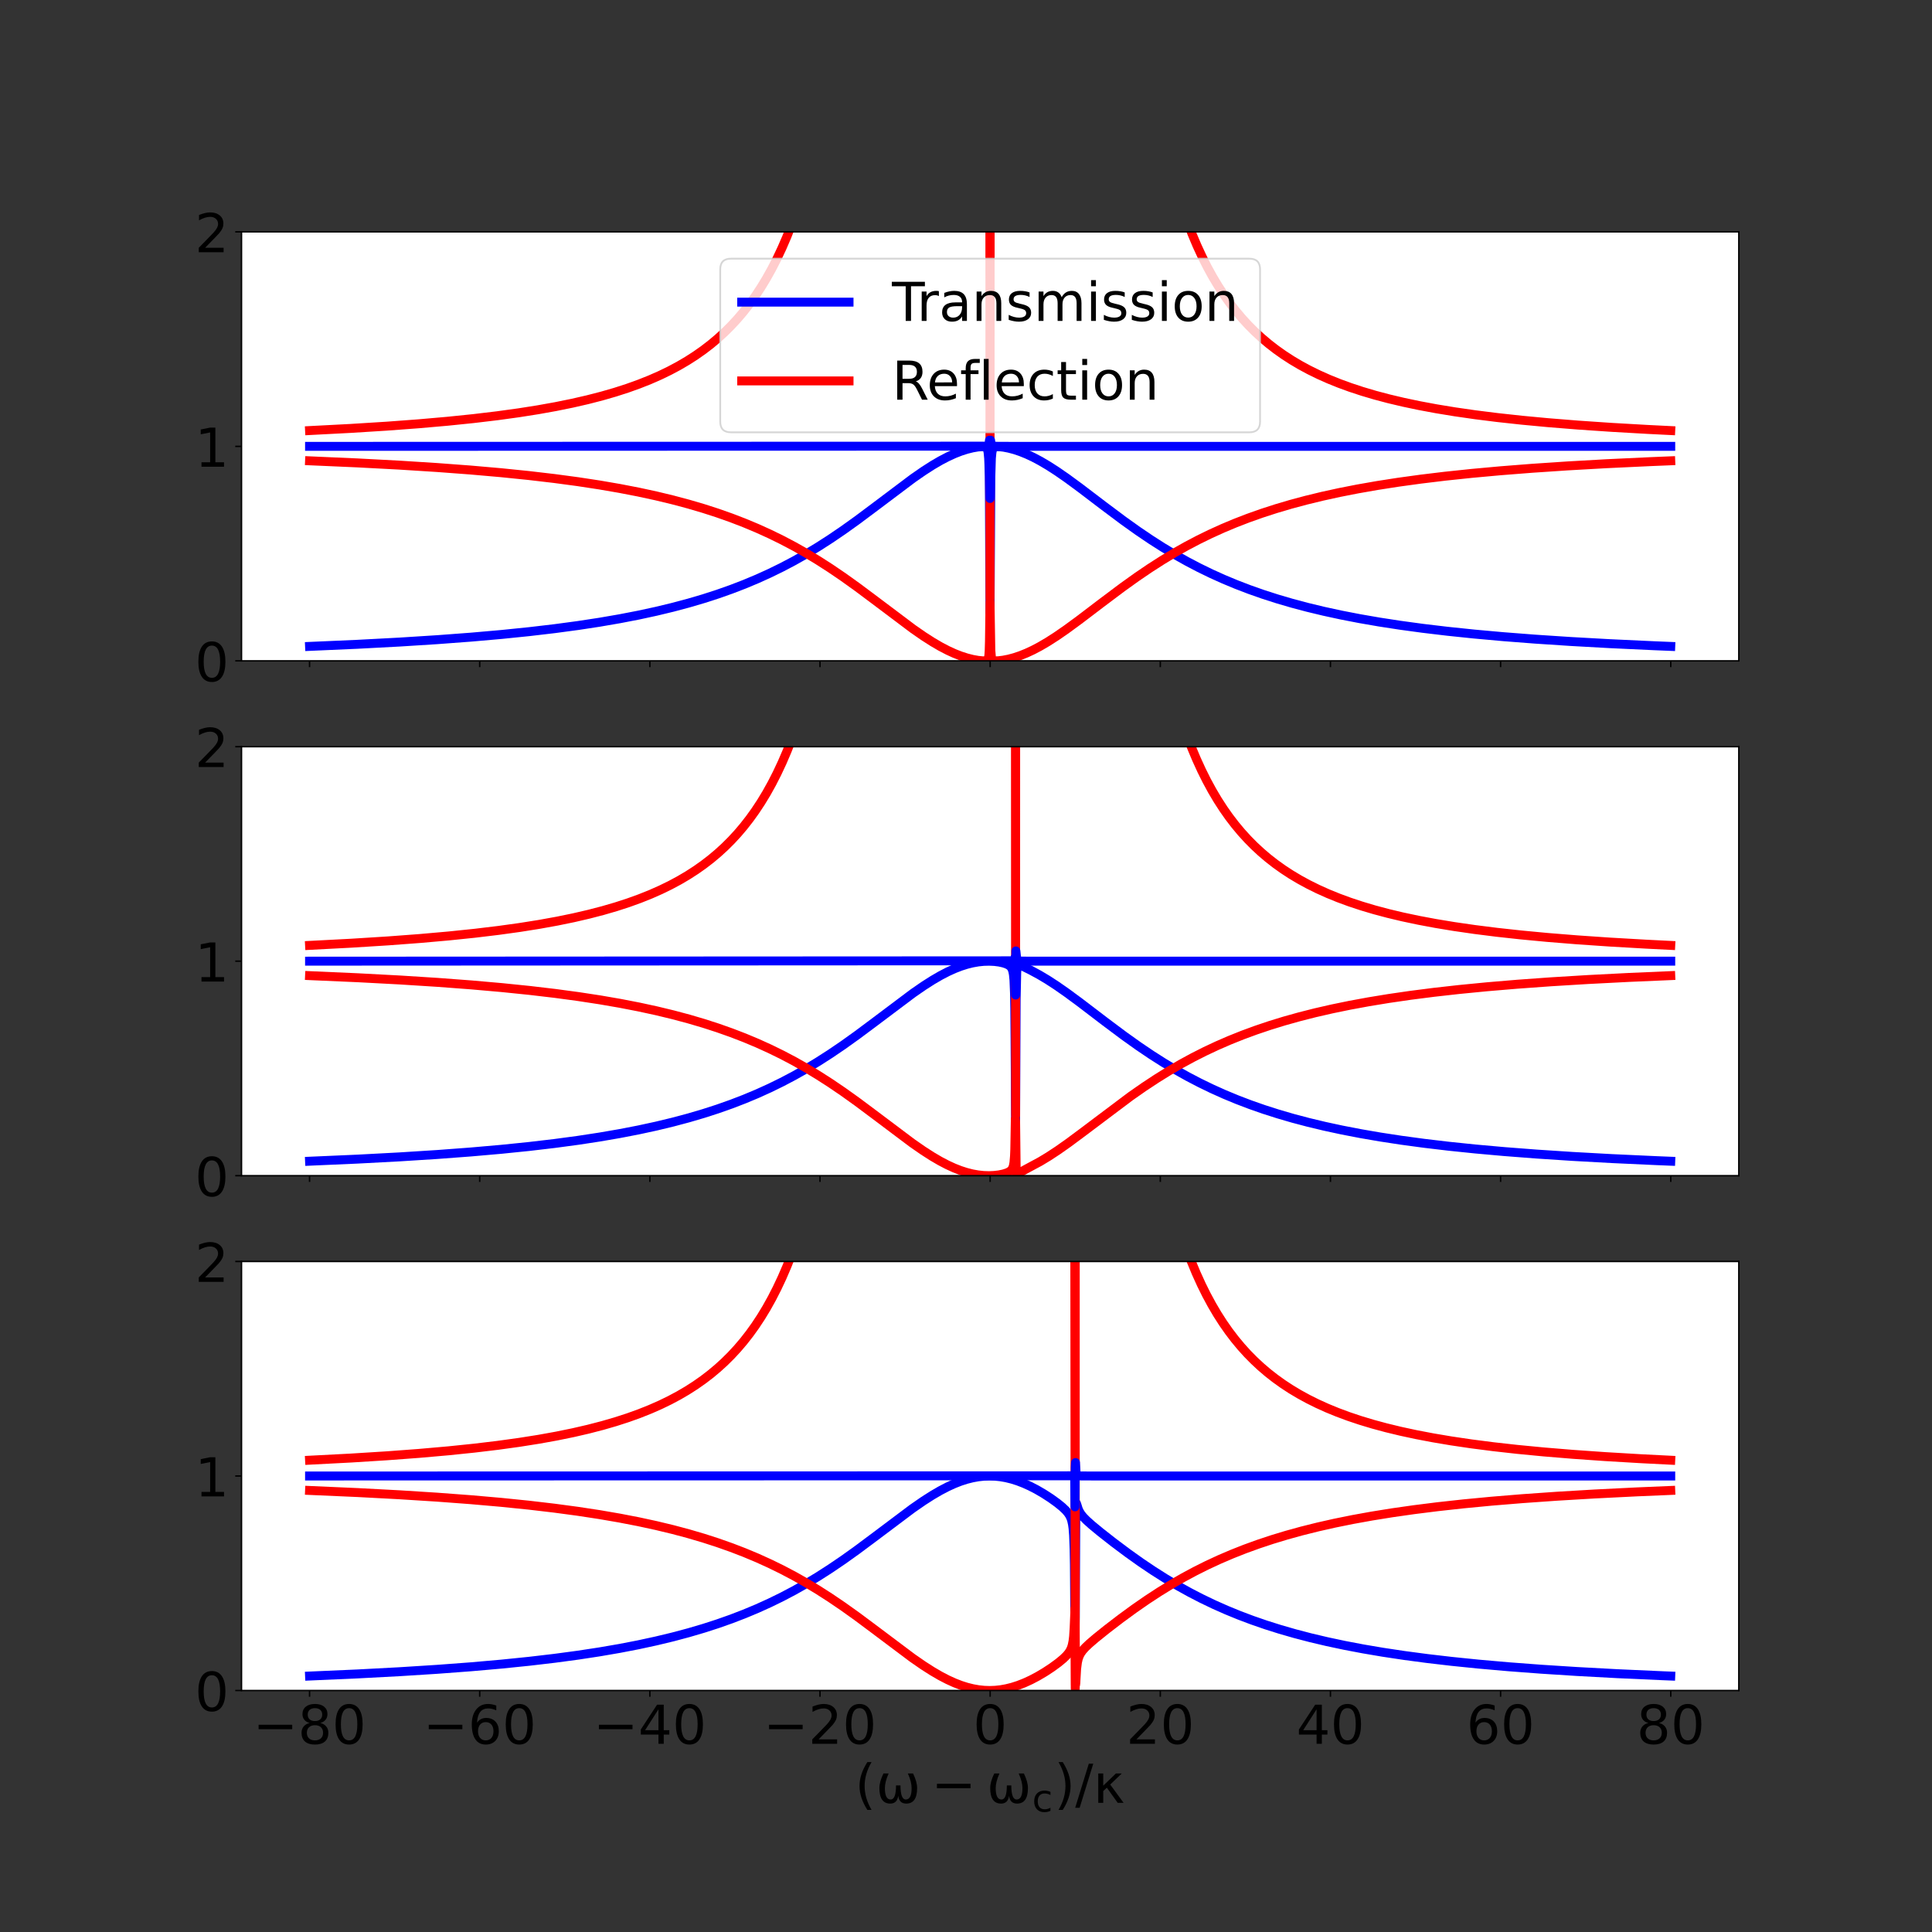 <?xml version="1.0" encoding="utf-8" standalone="no"?>
<!DOCTYPE svg PUBLIC "-//W3C//DTD SVG 1.1//EN"
  "http://www.w3.org/Graphics/SVG/1.1/DTD/svg11.dtd">
<!-- Created with matplotlib (https://matplotlib.org/) -->
<svg height="1080pt" version="1.1" viewBox="0 0 1080 1080" width="1080pt" xmlns="http://www.w3.org/2000/svg" xmlns:xlink="http://www.w3.org/1999/xlink">
 <rect x="0" y="0" width="1080" height="1080" fill="#333333" stroke="none"/>
 <defs>
  <style type="text/css">*{stroke-linecap:butt;stroke-linejoin:round;}</style>
 </defs>
 <g id="figure_1">
  <g id="patch_1">
   <path d="M 0 1080 
L 1080 1080 
L 1080 0 
L 0 0 
z
" style="fill:none;"/>
  </g>
  <g id="axes_1">
   <g id="patch_2">
    <path d="M 135 369.424 
L 972 369.424 
L 972 129.6 
L 135 129.6 
z
" style="fill:#ffffff;"/>
   </g>
   <g id="matplotlib.axis_1">
    <g id="xtick_1">
     <g id="line2d_1">
      <defs>
       <path d="M 0 0 
L 0 3.5 
" id="m7935f8087a" style="stroke:#000000;stroke-width:0.8;"/>
      </defs>
      <g>
       <use style="stroke:#000000;stroke-width:0.8;" x="173.045" xlink:href="#m7935f8087a" y="369.424"/>
      </g>
     </g>
    </g>
    <g id="xtick_2">
     <g id="line2d_2">
      <g>
       <use style="stroke:#000000;stroke-width:0.8;" x="268.159" xlink:href="#m7935f8087a" y="369.424"/>
      </g>
     </g>
    </g>
    <g id="xtick_3">
     <g id="line2d_3">
      <g>
       <use style="stroke:#000000;stroke-width:0.8;" x="363.273" xlink:href="#m7935f8087a" y="369.424"/>
      </g>
     </g>
    </g>
    <g id="xtick_4">
     <g id="line2d_4">
      <g>
       <use style="stroke:#000000;stroke-width:0.8;" x="458.386" xlink:href="#m7935f8087a" y="369.424"/>
      </g>
     </g>
    </g>
    <g id="xtick_5">
     <g id="line2d_5">
      <g>
       <use style="stroke:#000000;stroke-width:0.8;" x="553.5" xlink:href="#m7935f8087a" y="369.424"/>
      </g>
     </g>
    </g>
    <g id="xtick_6">
     <g id="line2d_6">
      <g>
       <use style="stroke:#000000;stroke-width:0.8;" x="648.614" xlink:href="#m7935f8087a" y="369.424"/>
      </g>
     </g>
    </g>
    <g id="xtick_7">
     <g id="line2d_7">
      <g>
       <use style="stroke:#000000;stroke-width:0.8;" x="743.727" xlink:href="#m7935f8087a" y="369.424"/>
      </g>
     </g>
    </g>
    <g id="xtick_8">
     <g id="line2d_8">
      <g>
       <use style="stroke:#000000;stroke-width:0.8;" x="838.841" xlink:href="#m7935f8087a" y="369.424"/>
      </g>
     </g>
    </g>
    <g id="xtick_9">
     <g id="line2d_9">
      <g>
       <use style="stroke:#000000;stroke-width:0.8;" x="933.955" xlink:href="#m7935f8087a" y="369.424"/>
      </g>
     </g>
    </g>
   </g>
   <g id="matplotlib.axis_2">
    <g id="ytick_1">
     <g id="line2d_10">
      <defs>
       <path d="M 0 0 
L -3.5 0 
" id="mc4be9d222c" style="stroke:#000000;stroke-width:0.8;"/>
      </defs>
      <g>
       <use style="stroke:#000000;stroke-width:0.8;" x="135" xlink:href="#mc4be9d222c" y="369.424"/>
      </g>
     </g>
     <g id="text_1">
      <!-- 0 -->
      <g transform="translate(108.912 380.821)scale(0.3 -0.3)">
       <defs>
        <path d="M 31.781 66.406 
Q 24.172 66.406 20.328 58.906 
Q 16.5 51.422 16.5 36.375 
Q 16.5 21.391 20.328 13.891 
Q 24.172 6.391 31.781 6.391 
Q 39.453 6.391 43.281 13.891 
Q 47.125 21.391 47.125 36.375 
Q 47.125 51.422 43.281 58.906 
Q 39.453 66.406 31.781 66.406 
z
M 31.781 74.219 
Q 44.047 74.219 50.516 64.516 
Q 56.984 54.828 56.984 36.375 
Q 56.984 17.969 50.516 8.266 
Q 44.047 -1.422 31.781 -1.422 
Q 19.531 -1.422 13.062 8.266 
Q 6.594 17.969 6.594 36.375 
Q 6.594 54.828 13.062 64.516 
Q 19.531 74.219 31.781 74.219 
z
" id="DejaVuSans-48"/>
       </defs>
       <use xlink:href="#DejaVuSans-48"/>
      </g>
     </g>
    </g>
    <g id="ytick_2">
     <g id="line2d_11">
      <g>
       <use style="stroke:#000000;stroke-width:0.8;" x="135" xlink:href="#mc4be9d222c" y="249.512"/>
      </g>
     </g>
     <g id="text_2">
      <!-- 1 -->
      <g transform="translate(108.912 260.909)scale(0.3 -0.3)">
       <defs>
        <path d="M 12.406 8.297 
L 28.516 8.297 
L 28.516 63.922 
L 10.984 60.406 
L 10.984 69.391 
L 28.422 72.906 
L 38.281 72.906 
L 38.281 8.297 
L 54.391 8.297 
L 54.391 0 
L 12.406 0 
z
" id="DejaVuSans-49"/>
       </defs>
       <use xlink:href="#DejaVuSans-49"/>
      </g>
     </g>
    </g>
    <g id="ytick_3">
     <g id="line2d_12">
      <g>
       <use style="stroke:#000000;stroke-width:0.8;" x="135" xlink:href="#mc4be9d222c" y="129.6"/>
      </g>
     </g>
     <g id="text_3">
      <!-- 2 -->
      <g transform="translate(108.912 140.998)scale(0.3 -0.3)">
       <defs>
        <path d="M 19.188 8.297 
L 53.609 8.297 
L 53.609 0 
L 7.328 0 
L 7.328 8.297 
Q 12.938 14.109 22.625 23.891 
Q 32.328 33.688 34.812 36.531 
Q 39.547 41.844 41.422 45.531 
Q 43.312 49.219 43.312 52.781 
Q 43.312 58.594 39.234 62.25 
Q 35.156 65.922 28.609 65.922 
Q 23.969 65.922 18.812 64.312 
Q 13.672 62.703 7.812 59.422 
L 7.812 69.391 
Q 13.766 71.781 18.938 73 
Q 24.125 74.219 28.422 74.219 
Q 39.75 74.219 46.484 68.547 
Q 53.219 62.891 53.219 53.422 
Q 53.219 48.922 51.531 44.891 
Q 49.859 40.875 45.406 35.406 
Q 44.188 33.984 37.641 27.219 
Q 31.109 20.453 19.188 8.297 
z
" id="DejaVuSans-50"/>
       </defs>
       <use xlink:href="#DejaVuSans-50"/>
      </g>
     </g>
    </g>
   </g>
   <g id="line2d_13">
    <path clip-path="url(#pa4883576c9)" d="M 173.045 361.339 
L 199.835 360.165 
L 223.428 358.914 
L 244.433 357.582 
L 263.307 356.167 
L 280.355 354.67 
L 295.881 353.086 
L 310.036 351.423 
L 323.127 349.665 
L 335.152 347.83 
L 346.415 345.889 
L 356.918 343.855 
L 366.812 341.714 
L 376.097 339.478 
L 384.925 337.124 
L 393.297 334.661 
L 401.212 332.103 
L 408.822 329.414 
L 416.128 326.6 
L 423.282 323.607 
L 430.284 320.433 
L 437.134 317.079 
L 443.831 313.551 
L 450.528 309.769 
L 457.226 305.729 
L 464.075 301.334 
L 471.229 296.474 
L 478.992 290.922 
L 488.277 283.991 
L 510.348 267.39 
L 516.284 263.279 
L 521.307 260.059 
L 525.721 257.483 
L 529.831 255.338 
L 533.636 253.602 
L 537.137 252.24 
L 540.486 251.168 
L 543.682 250.373 
L 546.574 249.875 
L 548.858 249.692 
L 550.227 249.785 
L 550.988 250.039 
L 551.445 250.385 
L 551.75 250.799 
L 552.054 251.522 
L 552.358 252.929 
L 552.663 256.185 
L 552.815 259.647 
L 552.967 266.257 
L 553.119 280.407 
L 553.424 342.429 
L 553.881 266.257 
L 554.185 256.185 
L 554.489 252.929 
L 554.794 251.522 
L 555.25 250.566 
L 555.707 250.13 
L 556.316 249.857 
L 557.229 249.71 
L 558.751 249.723 
L 561.035 249.983 
L 563.927 250.541 
L 567.123 251.391 
L 570.472 252.516 
L 573.973 253.929 
L 577.626 255.639 
L 581.583 257.737 
L 585.997 260.34 
L 590.868 263.482 
L 596.5 267.39 
L 603.654 272.646 
L 617.049 282.835 
L 628.008 291.033 
L 636.075 296.792 
L 643.381 301.735 
L 650.231 306.107 
L 656.928 310.124 
L 663.626 313.882 
L 670.323 317.387 
L 677.172 320.719 
L 684.022 323.805 
L 691.176 326.783 
L 698.482 329.582 
L 706.093 332.257 
L 714.008 334.801 
L 722.227 337.209 
L 730.903 339.517 
L 740.036 341.714 
L 749.778 343.824 
L 759.976 345.805 
L 770.935 347.706 
L 782.656 349.511 
L 795.289 351.231 
L 808.988 352.867 
L 823.905 354.421 
L 840.192 355.891 
L 858.153 357.282 
L 877.94 358.588 
L 900.011 359.818 
L 924.67 360.965 
L 933.955 361.345 
L 933.955 361.345 
" style="fill:none;stroke:#0000ff;stroke-linecap:square;stroke-width:5;"/>
   </g>
   <g id="line2d_14">
    <path clip-path="url(#pa4883576c9)" d="M 173.045 257.596 
L 199.683 258.763 
L 223.276 260.012 
L 244.281 261.343 
L 263.003 262.744 
L 280.051 264.237 
L 295.576 265.816 
L 309.884 267.493 
L 322.975 269.248 
L 335.152 271.105 
L 346.415 273.046 
L 356.918 275.08 
L 366.812 277.221 
L 376.097 279.457 
L 384.925 281.812 
L 393.297 284.275 
L 401.212 286.832 
L 408.822 289.522 
L 416.128 292.336 
L 423.282 295.329 
L 430.284 298.503 
L 437.134 301.856 
L 443.831 305.384 
L 450.528 309.166 
L 457.226 313.206 
L 464.075 317.601 
L 471.229 322.462 
L 478.992 328.014 
L 488.277 334.944 
L 510.348 351.546 
L 516.284 355.659 
L 521.307 358.878 
L 525.721 361.456 
L 529.831 363.602 
L 533.636 365.34 
L 537.137 366.705 
L 540.486 367.784 
L 543.682 368.591 
L 546.727 369.141 
L 549.314 369.404 
L 550.836 369.383 
L 551.597 369.192 
L 552.054 368.86 
L 552.358 368.362 
L 552.663 367.2 
L 552.815 365.961 
L 552.967 363.594 
L 553.119 358.525 
L 553.424 336.306 
L 553.881 363.594 
L 554.185 367.2 
L 554.489 368.362 
L 554.946 369.006 
L 555.555 369.299 
L 556.468 369.417 
L 558.142 369.365 
L 560.73 369.05 
L 563.774 368.455 
L 566.971 367.605 
L 570.319 366.485 
L 573.82 365.079 
L 577.473 363.377 
L 581.431 361.286 
L 585.693 358.785 
L 590.564 355.659 
L 596.196 351.764 
L 603.197 346.633 
L 615.526 337.26 
L 627.247 328.46 
L 635.466 322.568 
L 642.772 317.601 
L 649.774 313.112 
L 656.472 309.078 
L 663.169 305.301 
L 669.866 301.779 
L 676.564 298.503 
L 683.413 295.395 
L 690.415 292.458 
L 697.721 289.634 
L 705.332 286.935 
L 713.247 284.369 
L 721.466 281.94 
L 729.99 279.651 
L 739.123 277.431 
L 748.712 275.331 
L 758.91 273.327 
L 769.87 271.405 
L 781.59 269.579 
L 794.224 267.841 
L 807.771 266.205 
L 822.687 264.633 
L 838.822 263.16 
L 856.631 261.763 
L 876.266 260.449 
L 898.032 259.219 
L 922.539 258.062 
L 933.955 257.59 
L 933.955 257.59 
" style="fill:none;stroke:#ff0000;stroke-linecap:square;stroke-width:5;"/>
   </g>
   <g id="line2d_15">
    <path clip-path="url(#pa4883576c9)" d="M 173.045 240.686 
L 195.877 239.499 
L 216.274 238.223 
L 234.235 236.883 
L 250.217 235.479 
L 264.677 233.994 
L 277.92 232.414 
L 289.944 230.76 
L 300.752 229.056 
L 310.645 227.281 
L 319.93 225.395 
L 328.454 223.44 
L 336.521 221.359 
L 343.828 219.248 
L 350.677 217.043 
L 357.222 214.698 
L 363.311 212.277 
L 368.943 209.802 
L 374.27 207.222 
L 379.293 204.548 
L 384.164 201.699 
L 388.73 198.771 
L 393.144 195.672 
L 397.254 192.518 
L 401.212 189.206 
L 405.017 185.736 
L 408.67 182.109 
L 412.171 178.327 
L 415.52 174.398 
L 418.868 170.126 
L 422.065 165.691 
L 425.261 160.865 
L 428.305 155.861 
L 431.35 150.412 
L 434.242 144.772 
L 437.134 138.624 
L 439.874 132.276 
L 442.613 125.353 
L 445.201 118.223 
L 447.789 110.446 
L 450.376 101.943 
L 452.812 93.191 
L 455.247 83.62 
L 457.682 73.125 
L 460.118 61.582 
L 462.401 49.681 
L 464.684 36.593 
L 466.967 22.155 
L 469.098 7.293 
L 470.203 -1 
M 553.294 -1 
L 553.424 334.524 
L 553.554 -1 
M 636.645 -1 
L 638.815 14.902 
L 641.098 30.034 
L 643.381 43.73 
L 645.817 56.955 
L 648.252 68.927 
L 650.688 79.799 
L 653.123 89.703 
L 655.711 99.29 
L 658.298 108.025 
L 660.886 116.006 
L 663.626 123.729 
L 666.365 130.789 
L 669.105 137.26 
L 671.997 143.522 
L 674.889 149.264 
L 677.934 154.809 
L 680.978 159.898 
L 684.174 164.803 
L 687.371 169.309 
L 690.719 173.648 
L 694.22 177.81 
L 697.721 181.633 
L 701.374 185.299 
L 705.18 188.805 
L 709.137 192.151 
L 713.247 195.335 
L 717.509 198.36 
L 722.075 201.324 
L 726.794 204.12 
L 731.817 206.833 
L 737.144 209.448 
L 742.776 211.957 
L 748.712 214.35 
L 754.953 216.625 
L 761.498 218.778 
L 768.652 220.895 
L 776.263 222.913 
L 784.482 224.859 
L 793.31 226.719 
L 802.9 228.507 
L 813.25 230.209 
L 824.666 231.854 
L 836.995 233.404 
L 850.694 234.896 
L 865.459 236.282 
L 882.202 237.627 
L 900.924 238.899 
L 921.321 240.065 
L 933.955 240.693 
L 933.955 240.693 
" style="fill:none;stroke:#ff0000;stroke-linecap:square;stroke-width:5;"/>
   </g>
   <g id="line2d_16">
    <path clip-path="url(#pa4883576c9)" d="M 173.045 249.512 
L 550.988 249.409 
L 551.902 249.252 
L 552.358 248.996 
L 552.663 248.555 
L 552.967 247.319 
L 553.119 246.068 
L 553.272 248.025 
L 553.424 278.651 
L 553.576 248.025 
L 553.728 246.068 
L 554.033 248.106 
L 554.337 248.824 
L 554.794 249.193 
L 555.555 249.378 
L 557.381 249.473 
L 565.144 249.508 
L 718.422 249.512 
L 933.955 249.512 
L 933.955 249.512 
" style="fill:none;stroke:#0000ff;stroke-linecap:square;stroke-width:5;"/>
   </g>
   <g id="patch_3">
    <path d="M 135 369.424 
L 135 129.6 
" style="fill:none;stroke:#000000;stroke-linecap:square;stroke-linejoin:miter;stroke-width:0.8;"/>
   </g>
   <g id="patch_4">
    <path d="M 972 369.424 
L 972 129.6 
" style="fill:none;stroke:#000000;stroke-linecap:square;stroke-linejoin:miter;stroke-width:0.8;"/>
   </g>
   <g id="patch_5">
    <path d="M 135 369.424 
L 972 369.424 
" style="fill:none;stroke:#000000;stroke-linecap:square;stroke-linejoin:miter;stroke-width:0.8;"/>
   </g>
   <g id="patch_6">
    <path d="M 135 129.6 
L 972 129.6 
" style="fill:none;stroke:#000000;stroke-linecap:square;stroke-linejoin:miter;stroke-width:0.8;"/>
   </g>
   <g id="legend_1">
    <g id="patch_7">
     <path d="M 408.614 241.669 
L 698.386 241.669 
Q 704.386 241.669 704.386 235.669 
L 704.386 150.6 
Q 704.386 144.6 698.386 144.6 
L 408.614 144.6 
Q 402.614 144.6 402.614 150.6 
L 402.614 235.669 
Q 402.614 241.669 408.614 241.669 
z
" style="fill:#ffffff;opacity:0.8;stroke:#cccccc;stroke-linejoin:miter;"/>
    </g>
    <g id="line2d_17">
     <path d="M 414.614 168.895 
L 474.614 168.895 
" style="fill:none;stroke:#0000ff;stroke-linecap:square;stroke-width:5;"/>
    </g>
    <g id="line2d_18"/>
    <g id="text_4">
     <!-- Transmission -->
     <g transform="translate(498.614 179.395)scale(0.3 -0.3)">
      <defs>
       <path d="M -0.297 72.906 
L 61.375 72.906 
L 61.375 64.594 
L 35.5 64.594 
L 35.5 0 
L 25.594 0 
L 25.594 64.594 
L -0.297 64.594 
z
" id="DejaVuSans-84"/>
       <path d="M 41.109 46.297 
Q 39.594 47.172 37.812 47.578 
Q 36.031 48 33.891 48 
Q 26.266 48 22.188 43.047 
Q 18.109 38.094 18.109 28.812 
L 18.109 0 
L 9.078 0 
L 9.078 54.688 
L 18.109 54.688 
L 18.109 46.188 
Q 20.953 51.172 25.484 53.578 
Q 30.031 56 36.531 56 
Q 37.453 56 38.578 55.875 
Q 39.703 55.766 41.062 55.516 
z
" id="DejaVuSans-114"/>
       <path d="M 34.281 27.484 
Q 23.391 27.484 19.188 25 
Q 14.984 22.516 14.984 16.5 
Q 14.984 11.719 18.141 8.906 
Q 21.297 6.109 26.703 6.109 
Q 34.188 6.109 38.703 11.406 
Q 43.219 16.703 43.219 25.484 
L 43.219 27.484 
z
M 52.203 31.203 
L 52.203 0 
L 43.219 0 
L 43.219 8.297 
Q 40.141 3.328 35.547 0.953 
Q 30.953 -1.422 24.312 -1.422 
Q 15.922 -1.422 10.953 3.297 
Q 6 8.016 6 15.922 
Q 6 25.141 12.172 29.828 
Q 18.359 34.516 30.609 34.516 
L 43.219 34.516 
L 43.219 35.406 
Q 43.219 41.609 39.141 45 
Q 35.062 48.391 27.688 48.391 
Q 23 48.391 18.547 47.266 
Q 14.109 46.141 10.016 43.891 
L 10.016 52.203 
Q 14.938 54.109 19.578 55.047 
Q 24.219 56 28.609 56 
Q 40.484 56 46.344 49.844 
Q 52.203 43.703 52.203 31.203 
z
" id="DejaVuSans-97"/>
       <path d="M 54.891 33.016 
L 54.891 0 
L 45.906 0 
L 45.906 32.719 
Q 45.906 40.484 42.875 44.328 
Q 39.844 48.188 33.797 48.188 
Q 26.516 48.188 22.312 43.547 
Q 18.109 38.922 18.109 30.906 
L 18.109 0 
L 9.078 0 
L 9.078 54.688 
L 18.109 54.688 
L 18.109 46.188 
Q 21.344 51.125 25.703 53.562 
Q 30.078 56 35.797 56 
Q 45.219 56 50.047 50.172 
Q 54.891 44.344 54.891 33.016 
z
" id="DejaVuSans-110"/>
       <path d="M 44.281 53.078 
L 44.281 44.578 
Q 40.484 46.531 36.375 47.5 
Q 32.281 48.484 27.875 48.484 
Q 21.188 48.484 17.844 46.438 
Q 14.5 44.391 14.5 40.281 
Q 14.5 37.156 16.891 35.375 
Q 19.281 33.594 26.516 31.984 
L 29.594 31.297 
Q 39.156 29.25 43.188 25.516 
Q 47.219 21.781 47.219 15.094 
Q 47.219 7.469 41.188 3.016 
Q 35.156 -1.422 24.609 -1.422 
Q 20.219 -1.422 15.453 -0.562 
Q 10.688 0.297 5.422 2 
L 5.422 11.281 
Q 10.406 8.688 15.234 7.391 
Q 20.062 6.109 24.812 6.109 
Q 31.156 6.109 34.562 8.281 
Q 37.984 10.453 37.984 14.406 
Q 37.984 18.062 35.516 20.016 
Q 33.062 21.969 24.703 23.781 
L 21.578 24.516 
Q 13.234 26.266 9.516 29.906 
Q 5.812 33.547 5.812 39.891 
Q 5.812 47.609 11.281 51.797 
Q 16.75 56 26.812 56 
Q 31.781 56 36.172 55.266 
Q 40.578 54.547 44.281 53.078 
z
" id="DejaVuSans-115"/>
       <path d="M 52 44.188 
Q 55.375 50.25 60.062 53.125 
Q 64.75 56 71.094 56 
Q 79.641 56 84.281 50.016 
Q 88.922 44.047 88.922 33.016 
L 88.922 0 
L 79.891 0 
L 79.891 32.719 
Q 79.891 40.578 77.094 44.375 
Q 74.312 48.188 68.609 48.188 
Q 61.625 48.188 57.562 43.547 
Q 53.516 38.922 53.516 30.906 
L 53.516 0 
L 44.484 0 
L 44.484 32.719 
Q 44.484 40.625 41.703 44.406 
Q 38.922 48.188 33.109 48.188 
Q 26.219 48.188 22.156 43.531 
Q 18.109 38.875 18.109 30.906 
L 18.109 0 
L 9.078 0 
L 9.078 54.688 
L 18.109 54.688 
L 18.109 46.188 
Q 21.188 51.219 25.484 53.609 
Q 29.781 56 35.688 56 
Q 41.656 56 45.828 52.969 
Q 50 49.953 52 44.188 
z
" id="DejaVuSans-109"/>
       <path d="M 9.422 54.688 
L 18.406 54.688 
L 18.406 0 
L 9.422 0 
z
M 9.422 75.984 
L 18.406 75.984 
L 18.406 64.594 
L 9.422 64.594 
z
" id="DejaVuSans-105"/>
       <path d="M 30.609 48.391 
Q 23.391 48.391 19.188 42.75 
Q 14.984 37.109 14.984 27.297 
Q 14.984 17.484 19.156 11.844 
Q 23.344 6.203 30.609 6.203 
Q 37.797 6.203 41.984 11.859 
Q 46.188 17.531 46.188 27.297 
Q 46.188 37.016 41.984 42.703 
Q 37.797 48.391 30.609 48.391 
z
M 30.609 56 
Q 42.328 56 49.016 48.375 
Q 55.719 40.766 55.719 27.297 
Q 55.719 13.875 49.016 6.219 
Q 42.328 -1.422 30.609 -1.422 
Q 18.844 -1.422 12.172 6.219 
Q 5.516 13.875 5.516 27.297 
Q 5.516 40.766 12.172 48.375 
Q 18.844 56 30.609 56 
z
" id="DejaVuSans-111"/>
      </defs>
      <use xlink:href="#DejaVuSans-84"/>
      <use x="46.334" xlink:href="#DejaVuSans-114"/>
      <use x="87.447" xlink:href="#DejaVuSans-97"/>
      <use x="148.727" xlink:href="#DejaVuSans-110"/>
      <use x="212.105" xlink:href="#DejaVuSans-115"/>
      <use x="264.205" xlink:href="#DejaVuSans-109"/>
      <use x="361.617" xlink:href="#DejaVuSans-105"/>
      <use x="389.4" xlink:href="#DejaVuSans-115"/>
      <use x="441.5" xlink:href="#DejaVuSans-115"/>
      <use x="493.6" xlink:href="#DejaVuSans-105"/>
      <use x="521.383" xlink:href="#DejaVuSans-111"/>
      <use x="582.564" xlink:href="#DejaVuSans-110"/>
     </g>
    </g>
    <g id="line2d_19">
     <path d="M 414.614 212.93 
L 474.614 212.93 
" style="fill:none;stroke:#ff0000;stroke-linecap:square;stroke-width:5;"/>
    </g>
    <g id="line2d_20"/>
    <g id="text_5">
     <!-- Reflection -->
     <g transform="translate(498.614 223.43)scale(0.3 -0.3)">
      <defs>
       <path d="M 44.391 34.188 
Q 47.562 33.109 50.562 29.594 
Q 53.562 26.078 56.594 19.922 
L 66.609 0 
L 56 0 
L 46.688 18.703 
Q 43.062 26.031 39.672 28.422 
Q 36.281 30.812 30.422 30.812 
L 19.672 30.812 
L 19.672 0 
L 9.812 0 
L 9.812 72.906 
L 32.078 72.906 
Q 44.578 72.906 50.734 67.672 
Q 56.891 62.453 56.891 51.906 
Q 56.891 45.016 53.688 40.469 
Q 50.484 35.938 44.391 34.188 
z
M 19.672 64.797 
L 19.672 38.922 
L 32.078 38.922 
Q 39.203 38.922 42.844 42.219 
Q 46.484 45.516 46.484 51.906 
Q 46.484 58.297 42.844 61.547 
Q 39.203 64.797 32.078 64.797 
z
" id="DejaVuSans-82"/>
       <path d="M 56.203 29.594 
L 56.203 25.203 
L 14.891 25.203 
Q 15.484 15.922 20.484 11.062 
Q 25.484 6.203 34.422 6.203 
Q 39.594 6.203 44.453 7.469 
Q 49.312 8.734 54.109 11.281 
L 54.109 2.781 
Q 49.266 0.734 44.188 -0.344 
Q 39.109 -1.422 33.891 -1.422 
Q 20.797 -1.422 13.156 6.188 
Q 5.516 13.812 5.516 26.812 
Q 5.516 40.234 12.766 48.109 
Q 20.016 56 32.328 56 
Q 43.359 56 49.781 48.891 
Q 56.203 41.797 56.203 29.594 
z
M 47.219 32.234 
Q 47.125 39.594 43.094 43.984 
Q 39.062 48.391 32.422 48.391 
Q 24.906 48.391 20.391 44.141 
Q 15.875 39.891 15.188 32.172 
z
" id="DejaVuSans-101"/>
       <path d="M 37.109 75.984 
L 37.109 68.5 
L 28.516 68.5 
Q 23.688 68.5 21.797 66.547 
Q 19.922 64.594 19.922 59.516 
L 19.922 54.688 
L 34.719 54.688 
L 34.719 47.703 
L 19.922 47.703 
L 19.922 0 
L 10.891 0 
L 10.891 47.703 
L 2.297 47.703 
L 2.297 54.688 
L 10.891 54.688 
L 10.891 58.5 
Q 10.891 67.625 15.141 71.797 
Q 19.391 75.984 28.609 75.984 
z
" id="DejaVuSans-102"/>
       <path d="M 9.422 75.984 
L 18.406 75.984 
L 18.406 0 
L 9.422 0 
z
" id="DejaVuSans-108"/>
       <path d="M 48.781 52.594 
L 48.781 44.188 
Q 44.969 46.297 41.141 47.344 
Q 37.312 48.391 33.406 48.391 
Q 24.656 48.391 19.812 42.844 
Q 14.984 37.312 14.984 27.297 
Q 14.984 17.281 19.812 11.734 
Q 24.656 6.203 33.406 6.203 
Q 37.312 6.203 41.141 7.25 
Q 44.969 8.297 48.781 10.406 
L 48.781 2.094 
Q 45.016 0.344 40.984 -0.531 
Q 36.969 -1.422 32.422 -1.422 
Q 20.062 -1.422 12.781 6.344 
Q 5.516 14.109 5.516 27.297 
Q 5.516 40.672 12.859 48.328 
Q 20.219 56 33.016 56 
Q 37.156 56 41.109 55.141 
Q 45.062 54.297 48.781 52.594 
z
" id="DejaVuSans-99"/>
       <path d="M 18.312 70.219 
L 18.312 54.688 
L 36.812 54.688 
L 36.812 47.703 
L 18.312 47.703 
L 18.312 18.016 
Q 18.312 11.328 20.141 9.422 
Q 21.969 7.516 27.594 7.516 
L 36.812 7.516 
L 36.812 0 
L 27.594 0 
Q 17.188 0 13.234 3.875 
Q 9.281 7.766 9.281 18.016 
L 9.281 47.703 
L 2.688 47.703 
L 2.688 54.688 
L 9.281 54.688 
L 9.281 70.219 
z
" id="DejaVuSans-116"/>
      </defs>
      <use xlink:href="#DejaVuSans-82"/>
      <use x="64.982" xlink:href="#DejaVuSans-101"/>
      <use x="126.506" xlink:href="#DejaVuSans-102"/>
      <use x="161.711" xlink:href="#DejaVuSans-108"/>
      <use x="189.494" xlink:href="#DejaVuSans-101"/>
      <use x="251.018" xlink:href="#DejaVuSans-99"/>
      <use x="305.998" xlink:href="#DejaVuSans-116"/>
      <use x="345.207" xlink:href="#DejaVuSans-105"/>
      <use x="372.99" xlink:href="#DejaVuSans-111"/>
      <use x="434.172" xlink:href="#DejaVuSans-110"/>
     </g>
    </g>
   </g>
  </g>
  <g id="axes_2">
   <g id="patch_8">
    <path d="M 135 657.212 
L 972 657.212 
L 972 417.388 
L 135 417.388 
z
" style="fill:#ffffff;"/>
   </g>
   <g id="matplotlib.axis_3">
    <g id="xtick_10">
     <g id="line2d_21">
      <g>
       <use style="stroke:#000000;stroke-width:0.8;" x="173.045" xlink:href="#m7935f8087a" y="657.212"/>
      </g>
     </g>
    </g>
    <g id="xtick_11">
     <g id="line2d_22">
      <g>
       <use style="stroke:#000000;stroke-width:0.8;" x="268.159" xlink:href="#m7935f8087a" y="657.212"/>
      </g>
     </g>
    </g>
    <g id="xtick_12">
     <g id="line2d_23">
      <g>
       <use style="stroke:#000000;stroke-width:0.8;" x="363.273" xlink:href="#m7935f8087a" y="657.212"/>
      </g>
     </g>
    </g>
    <g id="xtick_13">
     <g id="line2d_24">
      <g>
       <use style="stroke:#000000;stroke-width:0.8;" x="458.386" xlink:href="#m7935f8087a" y="657.212"/>
      </g>
     </g>
    </g>
    <g id="xtick_14">
     <g id="line2d_25">
      <g>
       <use style="stroke:#000000;stroke-width:0.8;" x="553.5" xlink:href="#m7935f8087a" y="657.212"/>
      </g>
     </g>
    </g>
    <g id="xtick_15">
     <g id="line2d_26">
      <g>
       <use style="stroke:#000000;stroke-width:0.8;" x="648.614" xlink:href="#m7935f8087a" y="657.212"/>
      </g>
     </g>
    </g>
    <g id="xtick_16">
     <g id="line2d_27">
      <g>
       <use style="stroke:#000000;stroke-width:0.8;" x="743.727" xlink:href="#m7935f8087a" y="657.212"/>
      </g>
     </g>
    </g>
    <g id="xtick_17">
     <g id="line2d_28">
      <g>
       <use style="stroke:#000000;stroke-width:0.8;" x="838.841" xlink:href="#m7935f8087a" y="657.212"/>
      </g>
     </g>
    </g>
    <g id="xtick_18">
     <g id="line2d_29">
      <g>
       <use style="stroke:#000000;stroke-width:0.8;" x="933.955" xlink:href="#m7935f8087a" y="657.212"/>
      </g>
     </g>
    </g>
   </g>
   <g id="matplotlib.axis_4">
    <g id="ytick_4">
     <g id="line2d_30">
      <g>
       <use style="stroke:#000000;stroke-width:0.8;" x="135" xlink:href="#mc4be9d222c" y="657.212"/>
      </g>
     </g>
     <g id="text_6">
      <!-- 0 -->
      <g transform="translate(108.912 668.609)scale(0.3 -0.3)">
       <use xlink:href="#DejaVuSans-48"/>
      </g>
     </g>
    </g>
    <g id="ytick_5">
     <g id="line2d_31">
      <g>
       <use style="stroke:#000000;stroke-width:0.8;" x="135" xlink:href="#mc4be9d222c" y="537.3"/>
      </g>
     </g>
     <g id="text_7">
      <!-- 1 -->
      <g transform="translate(108.912 548.698)scale(0.3 -0.3)">
       <use xlink:href="#DejaVuSans-49"/>
      </g>
     </g>
    </g>
    <g id="ytick_6">
     <g id="line2d_32">
      <g>
       <use style="stroke:#000000;stroke-width:0.8;" x="135" xlink:href="#mc4be9d222c" y="417.388"/>
      </g>
     </g>
     <g id="text_8">
      <!-- 2 -->
      <g transform="translate(108.912 428.786)scale(0.3 -0.3)">
       <use xlink:href="#DejaVuSans-50"/>
      </g>
     </g>
    </g>
   </g>
   <g id="line2d_33">
    <path clip-path="url(#p9f150d38a5)" d="M 173.045 649.127 
L 199.835 647.954 
L 223.428 646.702 
L 244.433 645.371 
L 263.307 643.955 
L 280.355 642.458 
L 295.881 640.875 
L 310.036 639.212 
L 323.127 637.454 
L 335.152 635.619 
L 346.415 633.678 
L 356.918 631.645 
L 366.812 629.503 
L 376.097 627.268 
L 384.925 624.913 
L 393.297 622.451 
L 401.212 619.894 
L 408.822 617.204 
L 416.128 614.391 
L 423.282 611.399 
L 430.284 608.225 
L 437.134 604.873 
L 443.831 601.346 
L 450.528 597.565 
L 457.226 593.527 
L 464.075 589.134 
L 471.229 584.276 
L 478.992 578.728 
L 488.277 571.804 
L 510.348 555.225 
L 516.284 551.123 
L 521.307 547.914 
L 525.721 545.347 
L 529.831 543.213 
L 533.636 541.487 
L 537.137 540.136 
L 540.486 539.072 
L 543.682 538.28 
L 546.879 537.716 
L 549.923 537.402 
L 552.967 537.314 
L 555.859 537.453 
L 558.599 537.808 
L 560.882 538.313 
L 562.709 538.934 
L 563.927 539.565 
L 564.688 540.156 
L 565.296 540.869 
L 565.753 541.701 
L 566.21 543.107 
L 566.514 544.773 
L 566.819 547.899 
L 567.123 555.29 
L 567.275 563.634 
L 567.427 580.465 
L 567.732 626.791 
L 568.036 558.554 
L 568.341 543.591 
L 568.645 540.388 
L 568.95 539.48 
L 569.254 539.224 
L 569.711 539.229 
L 570.624 539.592 
L 576.256 542.401 
L 580.974 544.954 
L 585.541 547.678 
L 590.564 550.941 
L 596.348 554.976 
L 603.502 560.252 
L 617.81 571.163 
L 628.312 579.017 
L 636.38 584.771 
L 643.686 589.708 
L 650.535 594.071 
L 657.233 598.078 
L 663.93 601.827 
L 670.627 605.322 
L 677.477 608.643 
L 684.479 611.786 
L 691.633 614.749 
L 698.939 617.534 
L 706.549 620.196 
L 714.464 622.727 
L 722.684 625.123 
L 731.36 627.419 
L 740.493 629.605 
L 750.234 631.705 
L 760.585 633.704 
L 771.544 635.593 
L 783.417 637.409 
L 796.05 639.115 
L 809.749 640.74 
L 824.666 642.283 
L 840.953 643.742 
L 858.914 645.125 
L 878.854 646.432 
L 901.077 647.66 
L 925.887 648.804 
L 933.955 649.133 
L 933.955 649.133 
" style="fill:none;stroke:#0000ff;stroke-linecap:square;stroke-width:5;"/>
   </g>
   <g id="line2d_34">
    <path clip-path="url(#p9f150d38a5)" d="M 173.045 545.385 
L 199.987 546.565 
L 223.58 547.818 
L 244.737 549.162 
L 263.612 550.581 
L 280.66 552.083 
L 296.185 553.67 
L 310.341 555.338 
L 323.431 557.102 
L 335.456 558.943 
L 346.72 560.89 
L 357.222 562.93 
L 366.964 565.043 
L 376.249 567.283 
L 385.077 569.641 
L 393.449 572.108 
L 401.364 574.67 
L 408.974 577.364 
L 416.281 580.182 
L 423.435 583.18 
L 430.436 586.358 
L 437.286 589.716 
L 443.983 593.249 
L 450.681 597.036 
L 457.378 601.08 
L 464.228 605.478 
L 471.381 610.342 
L 479.144 615.895 
L 488.581 622.939 
L 509.891 638.96 
L 515.98 643.186 
L 521.003 646.413 
L 525.417 648.998 
L 529.527 651.152 
L 533.332 652.898 
L 536.833 654.271 
L 540.181 655.356 
L 543.53 656.204 
L 546.727 656.78 
L 549.771 657.108 
L 552.815 657.211 
L 555.707 657.091 
L 558.447 656.762 
L 560.882 656.258 
L 562.861 655.629 
L 564.231 654.964 
L 565.144 654.266 
L 565.753 653.519 
L 566.21 652.599 
L 566.514 651.597 
L 566.819 649.874 
L 567.123 646.244 
L 567.275 642.555 
L 567.58 625.382 
L 567.732 626.915 
L 568.036 653.85 
L 568.341 657.058 
L 568.493 657.168 
L 568.797 656.925 
L 570.015 655.692 
L 571.233 654.841 
L 573.516 653.571 
L 581.431 649.31 
L 586.15 646.459 
L 591.325 643.06 
L 597.261 638.88 
L 604.872 633.228 
L 631.965 612.853 
L 639.576 607.547 
L 646.578 602.93 
L 653.427 598.679 
L 660.125 594.784 
L 666.822 591.145 
L 673.519 587.757 
L 680.369 584.54 
L 687.371 581.499 
L 694.525 578.632 
L 701.983 575.885 
L 709.746 573.266 
L 717.813 570.781 
L 726.337 568.395 
L 735.165 566.154 
L 744.602 563.993 
L 754.496 561.956 
L 764.999 560.02 
L 776.263 558.17 
L 788.44 556.398 
L 801.53 554.721 
L 815.686 553.132 
L 831.211 551.616 
L 848.107 550.193 
L 866.981 548.832 
L 887.682 547.566 
L 910.666 546.384 
L 933.955 545.379 
L 933.955 545.379 
" style="fill:none;stroke:#ff0000;stroke-linecap:square;stroke-width:5;"/>
   </g>
   <g id="line2d_35">
    <path clip-path="url(#p9f150d38a5)" d="M 173.045 528.474 
L 196.334 527.261 
L 216.883 525.969 
L 234.691 524.635 
L 250.978 523.194 
L 265.438 521.697 
L 278.681 520.105 
L 290.553 518.458 
L 301.513 516.716 
L 311.559 514.895 
L 320.691 513.018 
L 329.215 511.043 
L 337.13 508.981 
L 344.436 506.851 
L 351.286 504.624 
L 357.679 502.315 
L 363.767 499.876 
L 369.399 497.381 
L 374.727 494.78 
L 379.75 492.083 
L 384.468 489.304 
L 389.035 486.358 
L 393.297 483.352 
L 397.406 480.189 
L 401.364 476.867 
L 405.169 473.386 
L 408.822 469.746 
L 412.323 465.952 
L 415.672 462.009 
L 419.02 457.722 
L 422.217 453.271 
L 425.413 448.427 
L 428.458 443.405 
L 431.502 437.934 
L 434.394 432.271 
L 437.286 426.098 
L 440.026 419.722 
L 442.766 412.77 
L 445.353 405.608 
L 447.941 397.797 
L 450.528 389.254 
L 452.964 380.46 
L 455.399 370.843 
L 457.835 360.296 
L 460.27 348.694 
L 462.553 336.73 
L 464.836 323.572 
L 467.12 309.055 
L 469.251 294.11 
L 471.381 277.629 
L 473.512 259.395 
L 475.643 239.154 
L 477.622 218.297 
L 479.601 195.162 
L 481.58 169.41 
L 483.558 140.637 
L 485.537 108.363 
L 487.364 74.962 
L 489.19 37.538 
L 490.87 -1 
M 567.476 -1 
L 567.732 623.584 
L 567.805 -1 
M 616.066 -1 
L 617.81 39.022 
L 619.788 79.298 
L 621.767 114.904 
L 623.746 146.525 
L 625.725 174.724 
L 627.703 199.972 
L 629.834 224.313 
L 631.965 246.097 
L 634.096 265.668 
L 636.227 283.315 
L 638.511 300.36 
L 640.794 315.727 
L 643.077 329.627 
L 645.512 343.042 
L 647.948 355.178 
L 650.383 366.195 
L 652.818 376.226 
L 655.406 385.931 
L 657.994 394.769 
L 660.581 402.842 
L 663.321 410.651 
L 666.061 417.786 
L 668.801 424.324 
L 671.693 430.648 
L 674.585 436.446 
L 677.629 442.043 
L 680.673 447.178 
L 683.87 452.126 
L 687.066 456.67 
L 690.415 461.044 
L 693.916 465.24 
L 697.417 469.092 
L 701.07 472.786 
L 704.875 476.317 
L 708.833 479.685 
L 712.942 482.891 
L 717.204 485.936 
L 721.618 488.824 
L 726.337 491.645 
L 731.36 494.382 
L 736.687 497.02 
L 742.319 499.549 
L 748.256 501.961 
L 754.496 504.253 
L 761.194 506.47 
L 768.348 508.597 
L 775.958 510.624 
L 784.025 512.545 
L 793.006 514.446 
L 802.443 516.214 
L 812.794 517.926 
L 824.21 519.58 
L 836.691 521.156 
L 850.238 522.638 
L 865.155 524.044 
L 881.746 525.381 
L 899.859 526.621 
L 920.408 527.805 
L 933.955 528.481 
L 933.955 528.481 
" style="fill:none;stroke:#ff0000;stroke-linecap:square;stroke-width:5;"/>
   </g>
   <g id="line2d_36">
    <path clip-path="url(#p9f150d38a5)" d="M 173.045 537.3 
L 566.058 537.095 
L 566.666 536.82 
L 566.971 536.43 
L 567.427 535.17 
L 567.732 556.211 
L 567.884 531.58 
L 568.341 535.926 
L 568.645 536.643 
L 569.102 537 
L 569.863 537.175 
L 571.689 537.265 
L 579.757 537.297 
L 731.817 537.3 
L 933.955 537.3 
L 933.955 537.3 
" style="fill:none;stroke:#0000ff;stroke-linecap:square;stroke-width:5;"/>
   </g>
   <g id="patch_9">
    <path d="M 135 657.212 
L 135 417.388 
" style="fill:none;stroke:#000000;stroke-linecap:square;stroke-linejoin:miter;stroke-width:0.8;"/>
   </g>
   <g id="patch_10">
    <path d="M 972 657.212 
L 972 417.388 
" style="fill:none;stroke:#000000;stroke-linecap:square;stroke-linejoin:miter;stroke-width:0.8;"/>
   </g>
   <g id="patch_11">
    <path d="M 135 657.212 
L 972 657.212 
" style="fill:none;stroke:#000000;stroke-linecap:square;stroke-linejoin:miter;stroke-width:0.8;"/>
   </g>
   <g id="patch_12">
    <path d="M 135 417.388 
L 972 417.388 
" style="fill:none;stroke:#000000;stroke-linecap:square;stroke-linejoin:miter;stroke-width:0.8;"/>
   </g>
  </g>
  <g id="axes_3">
   <g id="patch_13">
    <path d="M 135 945 
L 972 945 
L 972 705.176 
L 135 705.176 
z
" style="fill:#ffffff;"/>
   </g>
   <g id="matplotlib.axis_5">
    <g id="xtick_19">
     <g id="line2d_37">
      <g>
       <use style="stroke:#000000;stroke-width:0.8;" x="173.045" xlink:href="#m7935f8087a" y="945"/>
      </g>
     </g>
     <g id="text_9">
      <!-- −80 -->
      <g transform="translate(141.388 974.795)scale(0.3 -0.3)">
       <defs>
        <path d="M 10.594 35.5 
L 73.188 35.5 
L 73.188 27.203 
L 10.594 27.203 
z
" id="DejaVuSans-8722"/>
        <path d="M 31.781 34.625 
Q 24.75 34.625 20.719 30.859 
Q 16.703 27.094 16.703 20.516 
Q 16.703 13.922 20.719 10.156 
Q 24.75 6.391 31.781 6.391 
Q 38.812 6.391 42.859 10.172 
Q 46.922 13.969 46.922 20.516 
Q 46.922 27.094 42.891 30.859 
Q 38.875 34.625 31.781 34.625 
z
M 21.922 38.812 
Q 15.578 40.375 12.031 44.719 
Q 8.5 49.078 8.5 55.328 
Q 8.5 64.062 14.719 69.141 
Q 20.953 74.219 31.781 74.219 
Q 42.672 74.219 48.875 69.141 
Q 55.078 64.062 55.078 55.328 
Q 55.078 49.078 51.531 44.719 
Q 48 40.375 41.703 38.812 
Q 48.828 37.156 52.797 32.312 
Q 56.781 27.484 56.781 20.516 
Q 56.781 9.906 50.312 4.234 
Q 43.844 -1.422 31.781 -1.422 
Q 19.734 -1.422 13.25 4.234 
Q 6.781 9.906 6.781 20.516 
Q 6.781 27.484 10.781 32.312 
Q 14.797 37.156 21.922 38.812 
z
M 18.312 54.391 
Q 18.312 48.734 21.844 45.562 
Q 25.391 42.391 31.781 42.391 
Q 38.141 42.391 41.719 45.562 
Q 45.312 48.734 45.312 54.391 
Q 45.312 60.062 41.719 63.234 
Q 38.141 66.406 31.781 66.406 
Q 25.391 66.406 21.844 63.234 
Q 18.312 60.062 18.312 54.391 
z
" id="DejaVuSans-56"/>
       </defs>
       <use xlink:href="#DejaVuSans-8722"/>
       <use x="83.789" xlink:href="#DejaVuSans-56"/>
       <use x="147.412" xlink:href="#DejaVuSans-48"/>
      </g>
     </g>
    </g>
    <g id="xtick_20">
     <g id="line2d_38">
      <g>
       <use style="stroke:#000000;stroke-width:0.8;" x="268.159" xlink:href="#m7935f8087a" y="945"/>
      </g>
     </g>
     <g id="text_10">
      <!-- −60 -->
      <g transform="translate(236.502 974.795)scale(0.3 -0.3)">
       <defs>
        <path d="M 33.016 40.375 
Q 26.375 40.375 22.484 35.828 
Q 18.609 31.297 18.609 23.391 
Q 18.609 15.531 22.484 10.953 
Q 26.375 6.391 33.016 6.391 
Q 39.656 6.391 43.531 10.953 
Q 47.406 15.531 47.406 23.391 
Q 47.406 31.297 43.531 35.828 
Q 39.656 40.375 33.016 40.375 
z
M 52.594 71.297 
L 52.594 62.312 
Q 48.875 64.062 45.094 64.984 
Q 41.312 65.922 37.594 65.922 
Q 27.828 65.922 22.672 59.328 
Q 17.531 52.734 16.797 39.406 
Q 19.672 43.656 24.016 45.922 
Q 28.375 48.188 33.594 48.188 
Q 44.578 48.188 50.953 41.516 
Q 57.328 34.859 57.328 23.391 
Q 57.328 12.156 50.688 5.359 
Q 44.047 -1.422 33.016 -1.422 
Q 20.359 -1.422 13.672 8.266 
Q 6.984 17.969 6.984 36.375 
Q 6.984 53.656 15.188 63.938 
Q 23.391 74.219 37.203 74.219 
Q 40.922 74.219 44.703 73.484 
Q 48.484 72.75 52.594 71.297 
z
" id="DejaVuSans-54"/>
       </defs>
       <use xlink:href="#DejaVuSans-8722"/>
       <use x="83.789" xlink:href="#DejaVuSans-54"/>
       <use x="147.412" xlink:href="#DejaVuSans-48"/>
      </g>
     </g>
    </g>
    <g id="xtick_21">
     <g id="line2d_39">
      <g>
       <use style="stroke:#000000;stroke-width:0.8;" x="363.273" xlink:href="#m7935f8087a" y="945"/>
      </g>
     </g>
     <g id="text_11">
      <!-- −40 -->
      <g transform="translate(331.616 974.795)scale(0.3 -0.3)">
       <defs>
        <path d="M 37.797 64.312 
L 12.891 25.391 
L 37.797 25.391 
z
M 35.203 72.906 
L 47.609 72.906 
L 47.609 25.391 
L 58.016 25.391 
L 58.016 17.188 
L 47.609 17.188 
L 47.609 0 
L 37.797 0 
L 37.797 17.188 
L 4.891 17.188 
L 4.891 26.703 
z
" id="DejaVuSans-52"/>
       </defs>
       <use xlink:href="#DejaVuSans-8722"/>
       <use x="83.789" xlink:href="#DejaVuSans-52"/>
       <use x="147.412" xlink:href="#DejaVuSans-48"/>
      </g>
     </g>
    </g>
    <g id="xtick_22">
     <g id="line2d_40">
      <g>
       <use style="stroke:#000000;stroke-width:0.8;" x="458.386" xlink:href="#m7935f8087a" y="945"/>
      </g>
     </g>
     <g id="text_12">
      <!-- −20 -->
      <g transform="translate(426.729 974.795)scale(0.3 -0.3)">
       <use xlink:href="#DejaVuSans-8722"/>
       <use x="83.789" xlink:href="#DejaVuSans-50"/>
       <use x="147.412" xlink:href="#DejaVuSans-48"/>
      </g>
     </g>
    </g>
    <g id="xtick_23">
     <g id="line2d_41">
      <g>
       <use style="stroke:#000000;stroke-width:0.8;" x="553.5" xlink:href="#m7935f8087a" y="945"/>
      </g>
     </g>
     <g id="text_13">
      <!-- 0 -->
      <g transform="translate(543.956 974.795)scale(0.3 -0.3)">
       <use xlink:href="#DejaVuSans-48"/>
      </g>
     </g>
    </g>
    <g id="xtick_24">
     <g id="line2d_42">
      <g>
       <use style="stroke:#000000;stroke-width:0.8;" x="648.614" xlink:href="#m7935f8087a" y="945"/>
      </g>
     </g>
     <g id="text_14">
      <!-- 20 -->
      <g transform="translate(629.526 974.795)scale(0.3 -0.3)">
       <use xlink:href="#DejaVuSans-50"/>
       <use x="63.623" xlink:href="#DejaVuSans-48"/>
      </g>
     </g>
    </g>
    <g id="xtick_25">
     <g id="line2d_43">
      <g>
       <use style="stroke:#000000;stroke-width:0.8;" x="743.727" xlink:href="#m7935f8087a" y="945"/>
      </g>
     </g>
     <g id="text_15">
      <!-- 40 -->
      <g transform="translate(724.64 974.795)scale(0.3 -0.3)">
       <use xlink:href="#DejaVuSans-52"/>
       <use x="63.623" xlink:href="#DejaVuSans-48"/>
      </g>
     </g>
    </g>
    <g id="xtick_26">
     <g id="line2d_44">
      <g>
       <use style="stroke:#000000;stroke-width:0.8;" x="838.841" xlink:href="#m7935f8087a" y="945"/>
      </g>
     </g>
     <g id="text_16">
      <!-- 60 -->
      <g transform="translate(819.753 974.795)scale(0.3 -0.3)">
       <use xlink:href="#DejaVuSans-54"/>
       <use x="63.623" xlink:href="#DejaVuSans-48"/>
      </g>
     </g>
    </g>
    <g id="xtick_27">
     <g id="line2d_45">
      <g>
       <use style="stroke:#000000;stroke-width:0.8;" x="933.955" xlink:href="#m7935f8087a" y="945"/>
      </g>
     </g>
     <g id="text_17">
      <!-- 80 -->
      <g transform="translate(914.867 974.795)scale(0.3 -0.3)">
       <use xlink:href="#DejaVuSans-56"/>
       <use x="63.623" xlink:href="#DejaVuSans-48"/>
      </g>
     </g>
    </g>
   </g>
   <g id="matplotlib.axis_6">
    <g id="ytick_7">
     <g id="line2d_46">
      <g>
       <use style="stroke:#000000;stroke-width:0.8;" x="135" xlink:href="#mc4be9d222c" y="945"/>
      </g>
     </g>
     <g id="text_18">
      <!-- 0 -->
      <g transform="translate(108.912 956.398)scale(0.3 -0.3)">
       <use xlink:href="#DejaVuSans-48"/>
      </g>
     </g>
    </g>
    <g id="ytick_8">
     <g id="line2d_47">
      <g>
       <use style="stroke:#000000;stroke-width:0.8;" x="135" xlink:href="#mc4be9d222c" y="825.088"/>
      </g>
     </g>
     <g id="text_19">
      <!-- 1 -->
      <g transform="translate(108.912 836.486)scale(0.3 -0.3)">
       <use xlink:href="#DejaVuSans-49"/>
      </g>
     </g>
    </g>
    <g id="ytick_9">
     <g id="line2d_48">
      <g>
       <use style="stroke:#000000;stroke-width:0.8;" x="135" xlink:href="#mc4be9d222c" y="705.176"/>
      </g>
     </g>
     <g id="text_20">
      <!-- 2 -->
      <g transform="translate(108.912 716.574)scale(0.3 -0.3)">
       <use xlink:href="#DejaVuSans-50"/>
      </g>
     </g>
    </g>
   </g>
   <g id="line2d_49">
    <path clip-path="url(#p17d6ab1e6f)" d="M 173.045 936.915 
L 199.835 935.742 
L 223.428 934.491 
L 244.433 933.159 
L 263.307 931.744 
L 280.355 930.247 
L 295.881 928.663 
L 310.036 927.001 
L 323.127 925.243 
L 335.152 923.408 
L 346.415 921.467 
L 356.918 919.434 
L 366.812 917.293 
L 376.097 915.058 
L 384.925 912.704 
L 393.297 910.242 
L 401.212 907.686 
L 408.822 904.997 
L 416.128 902.185 
L 423.282 899.193 
L 430.284 896.021 
L 437.134 892.67 
L 443.831 889.145 
L 450.528 885.366 
L 457.226 881.33 
L 464.075 876.94 
L 471.229 872.086 
L 478.992 866.542 
L 488.277 859.624 
L 510.043 843.283 
L 516.132 839.071 
L 521.155 835.858 
L 525.569 833.285 
L 529.679 831.143 
L 533.484 829.408 
L 536.985 828.045 
L 540.334 826.967 
L 543.682 826.123 
L 546.879 825.547 
L 550.075 825.201 
L 553.119 825.09 
L 556.164 825.193 
L 559.208 825.51 
L 562.404 826.07 
L 565.601 826.857 
L 568.95 827.917 
L 572.298 829.206 
L 575.799 830.787 
L 579.452 832.674 
L 583.41 834.976 
L 587.367 837.54 
L 591.02 840.17 
L 593.76 842.389 
L 595.739 844.264 
L 596.957 845.678 
L 597.87 847.04 
L 598.631 848.626 
L 599.088 850.005 
L 599.544 852.104 
L 599.849 854.353 
L 600.153 858.185 
L 600.457 866.239 
L 600.61 874.503 
L 600.914 914.439 
L 601.066 904.186 
L 601.371 844.348 
L 601.523 840.787 
L 601.675 840.275 
L 601.98 841.112 
L 602.741 843.557 
L 603.502 845.188 
L 604.415 846.608 
L 605.633 848.093 
L 607.459 849.948 
L 610.351 852.533 
L 615.222 856.551 
L 622.528 862.278 
L 630.443 868.204 
L 637.749 873.404 
L 644.751 878.118 
L 651.601 882.459 
L 658.298 886.437 
L 664.995 890.155 
L 671.693 893.618 
L 678.542 896.905 
L 685.544 900.015 
L 692.698 902.945 
L 700.004 905.699 
L 707.615 908.33 
L 715.53 910.832 
L 723.902 913.242 
L 732.578 915.507 
L 741.863 917.699 
L 751.604 919.768 
L 761.955 921.738 
L 773.066 923.625 
L 784.939 925.413 
L 797.725 927.113 
L 811.576 928.728 
L 826.645 930.26 
L 843.236 931.718 
L 861.502 933.095 
L 881.594 934.383 
L 904.121 935.6 
L 929.388 936.737 
L 933.955 936.921 
L 933.955 936.921 
" style="fill:none;stroke:#0000ff;stroke-linecap:square;stroke-width:5;"/>
   </g>
   <g id="line2d_50">
    <path clip-path="url(#p17d6ab1e6f)" d="M 173.045 833.173 
L 199.835 834.346 
L 223.276 835.589 
L 244.281 836.919 
L 263.155 838.332 
L 280.203 839.827 
L 295.729 841.408 
L 309.884 843.068 
L 322.975 844.824 
L 335.152 846.68 
L 346.415 848.621 
L 356.918 850.654 
L 366.812 852.795 
L 376.097 855.03 
L 384.925 857.384 
L 393.297 859.846 
L 401.212 862.403 
L 408.822 865.091 
L 416.128 867.903 
L 423.282 870.895 
L 430.284 874.067 
L 437.134 877.418 
L 443.831 880.943 
L 450.528 884.722 
L 457.226 888.758 
L 464.075 893.148 
L 471.229 898.002 
L 478.992 903.546 
L 488.277 910.464 
L 510.043 926.805 
L 516.132 931.018 
L 521.155 934.231 
L 525.569 936.803 
L 529.679 938.946 
L 533.484 940.681 
L 537.137 942.098 
L 540.486 943.166 
L 543.835 943.998 
L 547.031 944.564 
L 550.227 944.899 
L 553.272 945 
L 556.316 944.886 
L 559.36 944.559 
L 562.557 943.988 
L 565.753 943.191 
L 569.102 942.121 
L 572.603 940.757 
L 576.256 939.083 
L 580.061 937.083 
L 584.019 934.744 
L 587.976 932.144 
L 591.629 929.476 
L 594.369 927.211 
L 596.196 925.43 
L 597.413 923.955 
L 598.327 922.489 
L 598.935 921.121 
L 599.392 919.65 
L 599.849 917.334 
L 600.153 914.731 
L 600.457 910.05 
L 600.914 899.222 
L 601.219 941.832 
L 601.371 940.76 
L 601.827 932.903 
L 602.284 929.299 
L 602.741 927.296 
L 603.35 925.598 
L 604.111 924.147 
L 605.176 922.646 
L 606.698 920.948 
L 608.981 918.782 
L 612.634 915.657 
L 618.723 910.767 
L 626.486 904.814 
L 634.096 899.251 
L 641.25 894.294 
L 648.1 889.815 
L 654.797 885.698 
L 661.495 881.845 
L 668.192 878.25 
L 674.889 874.905 
L 681.739 871.733 
L 688.741 868.735 
L 695.895 865.91 
L 703.353 863.203 
L 711.116 860.624 
L 719.183 858.176 
L 727.707 855.825 
L 736.687 853.583 
L 746.125 851.457 
L 756.171 849.424 
L 766.825 847.496 
L 778.241 845.657 
L 790.418 843.92 
L 803.661 842.257 
L 818.121 840.668 
L 833.799 839.173 
L 851.151 837.747 
L 870.178 836.411 
L 891.335 835.152 
L 915.08 833.968 
L 933.955 833.167 
L 933.955 833.167 
" style="fill:none;stroke:#ff0000;stroke-linecap:square;stroke-width:5;"/>
   </g>
   <g id="line2d_51">
    <path clip-path="url(#p17d6ab1e6f)" d="M 173.045 816.263 
L 196.334 815.05 
L 216.426 813.789 
L 234.235 812.46 
L 250.674 811.012 
L 265.134 809.52 
L 278.224 807.953 
L 290.249 806.292 
L 301.208 804.557 
L 311.102 802.772 
L 320.387 800.874 
L 328.759 798.944 
L 336.826 796.855 
L 344.132 794.735 
L 350.982 792.519 
L 357.375 790.221 
L 363.463 787.795 
L 369.095 785.314 
L 374.422 782.728 
L 379.445 780.047 
L 384.164 777.285 
L 388.73 774.358 
L 393.144 771.26 
L 397.254 768.109 
L 401.212 764.799 
L 405.017 761.331 
L 408.67 757.706 
L 412.171 753.927 
L 415.672 749.814 
L 419.02 745.529 
L 422.217 741.081 
L 425.413 736.24 
L 428.458 731.22 
L 431.502 725.753 
L 434.394 720.094 
L 437.286 713.927 
L 440.026 707.556 
L 442.766 700.61 
L 445.353 693.455 
L 447.941 685.651 
L 450.528 677.117 
L 452.964 668.334 
L 455.399 658.729 
L 457.835 648.195 
L 460.27 636.609 
L 462.553 624.664 
L 464.836 611.527 
L 467.12 597.034 
L 469.251 582.117 
L 471.381 565.668 
L 473.512 547.472 
L 475.643 527.276 
L 477.774 504.779 
L 479.753 481.516 
L 481.732 455.618 
L 483.711 426.68 
L 485.689 394.217 
L 487.516 360.618 
L 489.343 322.97 
L 491.169 280.611 
L 492.996 232.746 
L 494.67 183.214 
L 496.344 127.348 
L 498.019 64.065 
L 499.541 -1 
M 599.488 -1 
L 599.849 111.374 
L 600.305 313.77 
L 600.762 641.337 
L 601.066 943.915 
L 601.074 -1 
M 608.696 -1 
L 610.047 66.136 
L 611.569 130.226 
L 613.091 185.25 
L 614.765 237.722 
L 616.44 283.474 
L 618.266 327.183 
L 620.093 365.568 
L 621.919 399.52 
L 623.898 432.099 
L 625.877 460.982 
L 627.856 486.723 
L 629.834 509.772 
L 631.965 532.006 
L 634.096 551.925 
L 636.227 569.844 
L 638.511 587.119 
L 640.794 602.666 
L 643.077 616.711 
L 645.36 629.441 
L 647.795 641.751 
L 650.231 652.913 
L 652.666 663.066 
L 655.254 672.881 
L 657.842 681.813 
L 660.429 689.965 
L 663.169 697.846 
L 665.909 705.043 
L 668.649 711.634 
L 671.541 718.007 
L 674.433 723.846 
L 677.477 729.481 
L 680.521 734.649 
L 683.718 739.628 
L 686.914 744.199 
L 690.263 748.597 
L 693.764 752.815 
L 697.264 756.687 
L 700.918 760.398 
L 704.723 763.946 
L 708.68 767.329 
L 712.79 770.548 
L 717.052 773.605 
L 721.466 776.504 
L 726.185 779.335 
L 731.208 782.081 
L 736.383 784.656 
L 741.863 787.134 
L 747.647 789.507 
L 753.887 791.823 
L 760.433 794.014 
L 767.434 796.123 
L 774.893 798.139 
L 782.96 800.089 
L 791.636 801.957 
L 801.073 803.757 
L 811.271 805.475 
L 822.535 807.139 
L 834.864 808.727 
L 848.107 810.207 
L 863.024 811.643 
L 879.31 812.986 
L 897.271 814.244 
L 917.516 815.439 
L 933.955 816.269 
L 933.955 816.269 
" style="fill:none;stroke:#ff0000;stroke-linecap:square;stroke-width:5;"/>
   </g>
   <g id="line2d_52">
    <path clip-path="url(#p17d6ab1e6f)" d="M 173.045 825.088 
L 599.392 824.983 
L 600.305 824.767 
L 600.457 824.737 
L 600.61 824.945 
L 600.762 826.938 
L 600.914 842.331 
L 601.066 820.37 
L 601.219 817.585 
L 601.523 823.436 
L 601.827 824.472 
L 602.132 824.779 
L 602.741 824.968 
L 604.111 825.055 
L 610.503 825.086 
L 783.112 825.088 
L 933.955 825.088 
L 933.955 825.088 
" style="fill:none;stroke:#0000ff;stroke-linecap:square;stroke-width:5;"/>
   </g>
   <g id="patch_14">
    <path d="M 135 945 
L 135 705.176 
" style="fill:none;stroke:#000000;stroke-linecap:square;stroke-linejoin:miter;stroke-width:0.8;"/>
   </g>
   <g id="patch_15">
    <path d="M 972 945 
L 972 705.176 
" style="fill:none;stroke:#000000;stroke-linecap:square;stroke-linejoin:miter;stroke-width:0.8;"/>
   </g>
   <g id="patch_16">
    <path d="M 135 945 
L 972 945 
" style="fill:none;stroke:#000000;stroke-linecap:square;stroke-linejoin:miter;stroke-width:0.8;"/>
   </g>
   <g id="patch_17">
    <path d="M 135 705.176 
L 972 705.176 
" style="fill:none;stroke:#000000;stroke-linecap:square;stroke-linejoin:miter;stroke-width:0.8;"/>
   </g>
  </g>
  <g id="axes_4">
   <g id="matplotlib.axis_7">
    <g id="xtick_28">
     <g id="text_21">
      <!-- 0.0 -->
      <g style="opacity:0;" transform="translate(111.145 974.795)scale(0.3 -0.3)">
       <defs>
        <path d="M 10.688 12.406 
L 21 12.406 
L 21 0 
L 10.688 0 
z
" id="DejaVuSans-46"/>
       </defs>
       <use xlink:href="#DejaVuSans-48"/>
       <use x="63.623" xlink:href="#DejaVuSans-46"/>
       <use x="95.41" xlink:href="#DejaVuSans-48"/>
      </g>
     </g>
    </g>
    <g id="xtick_29">
     <g id="text_22">
      <!-- 0.2 -->
      <g style="opacity:0;" transform="translate(278.545 974.795)scale(0.3 -0.3)">
       <use xlink:href="#DejaVuSans-48"/>
       <use x="63.623" xlink:href="#DejaVuSans-46"/>
       <use x="95.41" xlink:href="#DejaVuSans-50"/>
      </g>
     </g>
    </g>
    <g id="xtick_30">
     <g id="text_23">
      <!-- 0.4 -->
      <g style="opacity:0;" transform="translate(445.945 974.795)scale(0.3 -0.3)">
       <use xlink:href="#DejaVuSans-48"/>
       <use x="63.623" xlink:href="#DejaVuSans-46"/>
       <use x="95.41" xlink:href="#DejaVuSans-52"/>
      </g>
     </g>
    </g>
    <g id="xtick_31">
     <g id="text_24">
      <!-- 0.6 -->
      <g style="opacity:0;" transform="translate(613.345 974.795)scale(0.3 -0.3)">
       <use xlink:href="#DejaVuSans-48"/>
       <use x="63.623" xlink:href="#DejaVuSans-46"/>
       <use x="95.41" xlink:href="#DejaVuSans-54"/>
      </g>
     </g>
    </g>
    <g id="xtick_32">
     <g id="text_25">
      <!-- 0.8 -->
      <g style="opacity:0;" transform="translate(780.745 974.795)scale(0.3 -0.3)">
       <use xlink:href="#DejaVuSans-48"/>
       <use x="63.623" xlink:href="#DejaVuSans-46"/>
       <use x="95.41" xlink:href="#DejaVuSans-56"/>
      </g>
     </g>
    </g>
    <g id="xtick_33">
     <g id="text_26">
      <!-- 1.0 -->
      <g style="opacity:0;" transform="translate(948.145 974.795)scale(0.3 -0.3)">
       <use xlink:href="#DejaVuSans-49"/>
       <use x="63.623" xlink:href="#DejaVuSans-46"/>
       <use x="95.41" xlink:href="#DejaVuSans-48"/>
      </g>
     </g>
    </g>
    <g id="text_27">
     <!-- $(\omega-\omega_{c})/\kappa$ -->
     <g transform="translate(477.9 1007.83)scale(0.3 -0.3)">
      <defs>
       <path d="M 31 75.875 
Q 24.469 64.656 21.281 53.656 
Q 18.109 42.672 18.109 31.391 
Q 18.109 20.125 21.312 9.062 
Q 24.516 -2 31 -13.188 
L 23.188 -13.188 
Q 15.875 -1.703 12.234 9.375 
Q 8.594 20.453 8.594 31.391 
Q 8.594 42.281 12.203 53.312 
Q 15.828 64.359 23.188 75.875 
z
" id="DejaVuSans-40"/>
       <path d="M 26.859 -1.422 
Q 6.594 -1.422 6.594 27.594 
Q 6.594 39.062 14.156 54.688 
L 23.828 54.688 
Q 16.844 39.062 16.844 27.344 
Q 16.844 6.203 27.688 6.203 
Q 37.594 6.203 37.594 32.469 
L 45.906 32.469 
Q 45.906 6.203 55.812 6.203 
Q 66.656 6.203 66.656 27.344 
Q 66.656 39.062 59.672 54.688 
L 69.344 54.688 
Q 76.906 39.062 76.906 27.594 
Q 76.906 -1.422 56.641 -1.422 
Q 43.359 -1.422 41.75 13.188 
Q 39.75 -1.422 26.859 -1.422 
z
" id="DejaVuSans-969"/>
       <path d="M 8.016 75.875 
L 15.828 75.875 
Q 23.141 64.359 26.781 53.312 
Q 30.422 42.281 30.422 31.391 
Q 30.422 20.453 26.781 9.375 
Q 23.141 -1.703 15.828 -13.188 
L 8.016 -13.188 
Q 14.5 -2 17.703 9.062 
Q 20.906 20.125 20.906 31.391 
Q 20.906 42.672 17.703 53.656 
Q 14.5 64.656 8.016 75.875 
z
" id="DejaVuSans-41"/>
       <path d="M 25.391 72.906 
L 33.688 72.906 
L 8.297 -9.281 
L 0 -9.281 
z
" id="DejaVuSans-47"/>
       <path d="M 9.328 54.688 
L 18.609 54.688 
L 18.609 31.984 
L 42.188 54.688 
L 53.125 54.688 
L 31.594 34.078 
L 56.5 0 
L 45.516 0 
L 25.297 28.219 
L 18.609 21.922 
L 18.609 0 
L 9.328 0 
z
" id="DejaVuSans-954"/>
      </defs>
      <use transform="translate(0 0.125)" xlink:href="#DejaVuSans-40"/>
      <use transform="translate(39.014 0.125)" xlink:href="#DejaVuSans-969"/>
      <use transform="translate(142.236 0.125)" xlink:href="#DejaVuSans-8722"/>
      <use transform="translate(245.508 0.125)" xlink:href="#DejaVuSans-969"/>
      <use transform="translate(330.205 -16.281)scale(0.7)" xlink:href="#DejaVuSans-99"/>
      <use transform="translate(371.426 0.125)" xlink:href="#DejaVuSans-41"/>
      <use transform="translate(410.439 0.125)" xlink:href="#DejaVuSans-47"/>
      <use transform="translate(444.131 0.125)" xlink:href="#DejaVuSans-954"/>
     </g>
    </g>
   </g>
   <g id="matplotlib.axis_8">
    <g id="ytick_10">
     <g id="text_28">
      <!-- 0.0 -->
      <g style="opacity:0;" transform="translate(80.291 956.398)scale(0.3 -0.3)">
       <use xlink:href="#DejaVuSans-48"/>
       <use x="63.623" xlink:href="#DejaVuSans-46"/>
       <use x="95.41" xlink:href="#DejaVuSans-48"/>
      </g>
     </g>
    </g>
    <g id="ytick_11">
     <g id="text_29">
      <!-- 0.2 -->
      <g style="opacity:0;" transform="translate(80.291 793.318)scale(0.3 -0.3)">
       <use xlink:href="#DejaVuSans-48"/>
       <use x="63.623" xlink:href="#DejaVuSans-46"/>
       <use x="95.41" xlink:href="#DejaVuSans-50"/>
      </g>
     </g>
    </g>
    <g id="ytick_12">
     <g id="text_30">
      <!-- 0.4 -->
      <g style="opacity:0;" transform="translate(80.291 630.238)scale(0.3 -0.3)">
       <use xlink:href="#DejaVuSans-48"/>
       <use x="63.623" xlink:href="#DejaVuSans-46"/>
       <use x="95.41" xlink:href="#DejaVuSans-52"/>
      </g>
     </g>
    </g>
    <g id="ytick_13">
     <g id="text_31">
      <!-- 0.6 -->
      <g style="opacity:0;" transform="translate(80.291 467.158)scale(0.3 -0.3)">
       <use xlink:href="#DejaVuSans-48"/>
       <use x="63.623" xlink:href="#DejaVuSans-46"/>
       <use x="95.41" xlink:href="#DejaVuSans-54"/>
      </g>
     </g>
    </g>
    <g id="ytick_14">
     <g id="text_32">
      <!-- 0.8 -->
      <g style="opacity:0;" transform="translate(80.291 304.078)scale(0.3 -0.3)">
       <use xlink:href="#DejaVuSans-48"/>
       <use x="63.623" xlink:href="#DejaVuSans-46"/>
       <use x="95.41" xlink:href="#DejaVuSans-56"/>
      </g>
     </g>
    </g>
    <g id="ytick_15">
     <g id="text_33">
      <!-- 1.0 -->
      <g style="opacity:0;" transform="translate(80.291 140.998)scale(0.3 -0.3)">
       <use xlink:href="#DejaVuSans-49"/>
       <use x="63.623" xlink:href="#DejaVuSans-46"/>
       <use x="95.41" xlink:href="#DejaVuSans-48"/>
      </g>
     </g>
    </g>
   </g>
  </g>
 </g>
 <defs>
  <clipPath id="pa4883576c9">
   <rect height="239.824" width="837" x="135" y="129.6"/>
  </clipPath>
  <clipPath id="p9f150d38a5">
   <rect height="239.824" width="837" x="135" y="417.388"/>
  </clipPath>
  <clipPath id="p17d6ab1e6f">
   <rect height="239.824" width="837" x="135" y="705.176"/>
  </clipPath>
 </defs>
</svg>
